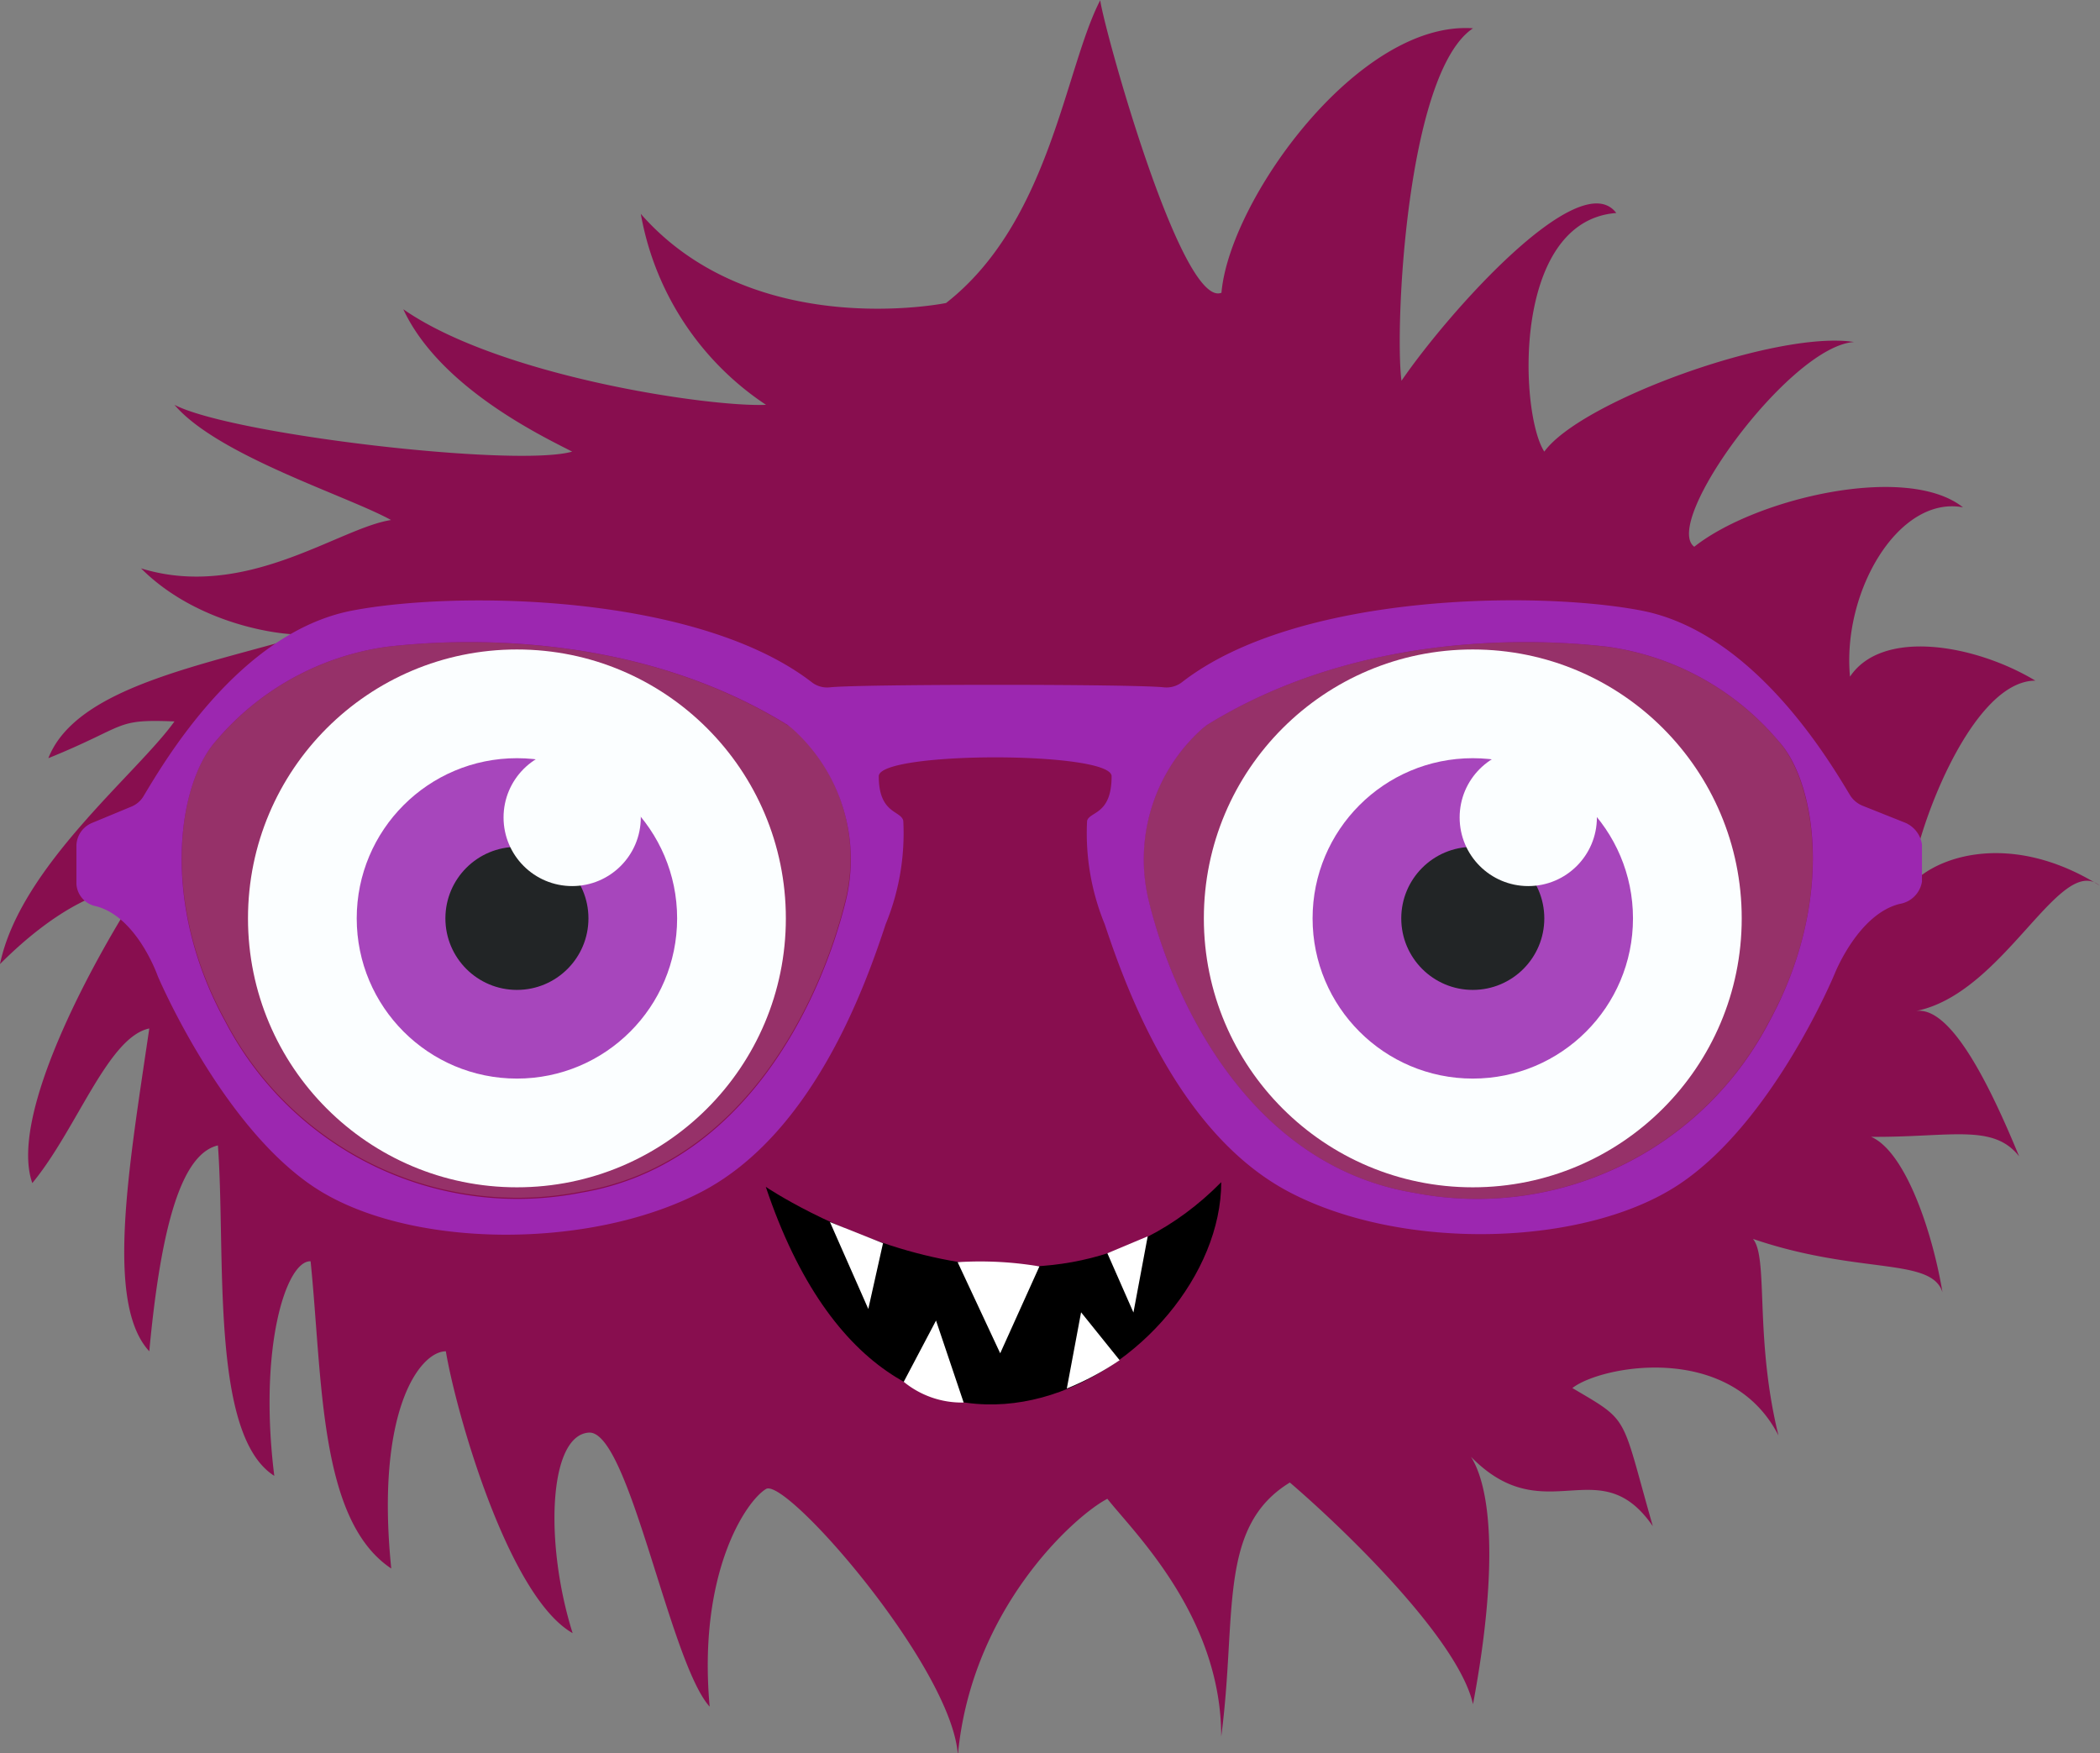 <svg id="Layer_1" data-name="Layer 1" xmlns="http://www.w3.org/2000/svg" viewBox="0 0 94.25 78.69">
  <rect x="0" y="0" width="94.25" height="78.69" fill="#808080" stroke="none"/>
  <title>12</title>
  <g>
    <path d="M45.21,24.33s-8.64,1.77-13.7-4a13,13,0,0,0,5.62,8.57c-2.53.11-11.94-1.27-16.28-4.29C22.47,28.09,27,30.27,28.43,31c-2.53.72-15.27-.76-17.85-2.1,1.94,2.28,7.77,4.09,9.72,5.17-2.35.36-6.51,3.62-11.22,2.17,2.89,2.89,7.44,3.16,7.73,2.89C12,40.58,6.19,41.52,4.92,44.76c3.62-1.47,2.92-1.76,5.66-1.65C8.9,45.46,3.66,49.62,2.75,54c2.53-2.53,4.77-3.54,6.33-3.47-1.81,2.74-6,10.12-4.88,13.3,2-2.42,3.39-6.55,5.25-6.94-.9,6.15-2,12.33,0,14.49.54-5.8,1.49-8.87,3.08-9.24.36,4.88-.36,13,2.53,14.83-.72-5.79.54-9.67,1.63-9.63.54,5.29.36,11.62,3.62,13.79-.72-7.06,1.27-9.74,2.45-9.75.45,2.7,2.79,11,5.69,12.65-1.26-4-1.09-8.86.72-9s3.63,10.31,5.43,12.3c-.54-6,1.63-9.23,2.53-9.77s8.35,8,8.61,11.94C46.35,82.91,51,78.75,52.45,78c1.13,1.45,5.11,5.25,5.11,10.67.72-5.43-.18-9.41,3.08-11.4,2.53,2.17,7.57,7.06,8.22,9.95,1.19-6.33.88-10.58-.59-11.66,3.59,4.34,6.13,0,8.66,3.67-1.45-5.07-1-4.66-3.61-6.2,1.27-1,7.08-2.11,9.25,2.13-1.27-5.16-.17-9.19-1.64-9,5,1.85,8.48.93,9,2.57-.54-3.25-2.17-7.77-4.16-7,4.16.18,6.33-.72,7.6.9-1.27-3.08-3.08-6.87-4.7-6.51,4-.72,6.51-7.11,8.32-5.64-4-2.5-7.42-1.3-8.5,0,.18-2.32,2.71-9.2,5.61-9.2-2.71-1.63-6.87-2.35-8.32-.18-.36-3.8,2.17-8.14,5.07-7.6-2.53-2-9.32-.4-12.06,1.77-1.47-1.09,4.28-9,7.17-9.19-3.44-.54-12.25,2.64-13.9,4.92-1.11-1.7-1.47-10.35,3.23-10.71-1.63-2.17-7.53,4.45-9.64,7.53C65.34,25.49,65.86,14,68.86,12c-5.14-.36-10.93,7.71-11.29,11.87-1.81.72-5.31-12-5.44-13.13C50.54,13.8,49.88,20.68,45.21,24.33Z" transform="translate(-2.75 -10.73)" style="fill: #880e4f"/>
    <g>
      <circle cx="23.2" cy="41.22" r="12.07" style="fill: #fff"/>
      <circle cx="23.2" cy="41.22" r="7.19" style="fill: #9c27b0"/>
      <circle cx="23.2" cy="41.22" r="3.21"/>
      <circle cx="25.68" cy="36.69" r="3.08" style="fill: #fff"/>
    </g>
    <g>
      <circle cx="66.1" cy="41.22" r="12.07" style="fill: #fff"/>
      <circle cx="66.1" cy="41.22" r="7.19" style="fill: #9c27b0"/>
      <circle cx="66.1" cy="41.22" r="3.21"/>
      <circle cx="68.59" cy="36.69" r="3.08" style="fill: #fff"/>
    </g>
    <path d="M37.12,64s12.12,8.22,20.44-.21C57.56,72,42.91,81.28,37.12,64Z" transform="translate(-2.75 -10.73)"/>
    <polygon points="37.25 54.85 38.97 58.75 39.63 55.8 37.25 54.85" style="fill: #fff"/>
    <polygon points="49.7 56.25 50.87 58.91 51.51 55.49 49.7 56.25" style="fill: #fff"/>
    <path d="M43.31,72.75,44.76,70,46,73.68A4.11,4.11,0,0,1,43.31,72.75Z" transform="translate(-2.75 -10.73)" style="fill: #fff"/>
    <path d="M50.63,73.05l.64-3.42L53,71.78A12.81,12.81,0,0,1,50.63,73.05Z" transform="translate(-2.75 -10.73)" style="fill: #fff"/>
    <path d="M45.73,67.38l1.91,4.09,1.76-3.9A16,16,0,0,0,45.73,67.38Z" transform="translate(-2.75 -10.73)" style="fill: #fff"/>
    <g>
      <g style="opacity: 0.15">
        <path d="M82.58,44c1.71,1.93,2.5,7.26-.43,12.58a14.78,14.78,0,0,1-15.93,7.69c-7.39-1.22-10.8-8.6-11.91-13.06a7.86,7.86,0,0,1,2.42-7.8l.18-.14c7-4.33,15.13-3.85,18-3.51A12.26,12.26,0,0,1,82.58,44Z" transform="translate(-2.75 -10.73)" style="fill: #e1f5fe"/>
      </g>
      <g style="opacity: 0.15">
        <path d="M38.27,43.36a7.86,7.86,0,0,1,2.42,7.8C39.59,55.61,36.18,63,28.79,64.22a14.78,14.78,0,0,1-15.93-7.69C9.93,51.21,10.73,45.88,12.43,44a12.26,12.26,0,0,1,7.66-4.24c2.87-.34,11-.82,18,3.51Z" transform="translate(-2.75 -10.73)" style="fill: #e1f5fe"/>
      </g>
      <path d="M82.58,44a12.26,12.26,0,0,0-7.66-4.24c-2.87-.34-11-.82-18,3.51l-.18.14a7.86,7.86,0,0,0-2.42,7.8c1.1,4.46,4.52,11.84,11.91,13.06a14.78,14.78,0,0,0,15.93-7.69C85.09,51.21,84.29,45.88,82.58,44ZM12.43,44c-1.71,1.93-2.5,7.26.43,12.58a14.78,14.78,0,0,0,15.93,7.69c7.39-1.22,10.8-8.6,11.91-13.06a7.86,7.86,0,0,0-2.42-7.8l-.18-.14c-7-4.33-15.13-3.85-18-3.51A12.26,12.26,0,0,0,12.43,44ZM9.2,46.45c.9-1.49,4.27-7.32,9.33-8.31,4.7-.91,15.47-.77,20.64,3.2a1.12,1.12,0,0,0,.82.24c1.36-.15,13.69-.15,15,0a1.14,1.14,0,0,0,.82-.24c5.16-4,15.95-4.11,20.64-3.2,5.06,1,8.45,6.82,9.35,8.31a1.2,1.2,0,0,0,.56.45l1.83.73a1.26,1.26,0,0,1,.82,1v1.67a1.21,1.21,0,0,1-1,1c-1.87.46-2.92,3.14-2.92,3.14s-2.75,6.65-7,9.46-12.45,3-17.52.31-7.39-9.47-8.24-12a10.74,10.74,0,0,1-.79-4.64c.12-.43,1.1-.26,1.1-2,0-1.13-10.45-1.13-10.45,0,0,1.7,1,1.53,1.1,2a10.73,10.73,0,0,1-.79,4.64c-.85,2.56-3.17,9.34-8.24,12S21,66.78,16.83,64s-7-9.46-7-9.46-.93-2.68-2.79-3.14a1.08,1.08,0,0,1-.86-1V48.67a1.13,1.13,0,0,1,.69-1l1.76-.73A1.13,1.13,0,0,0,9.2,46.45Z" transform="translate(-2.75 -10.73)" style="fill: #9c27b0"/>
    </g>
  </g>
</svg>
